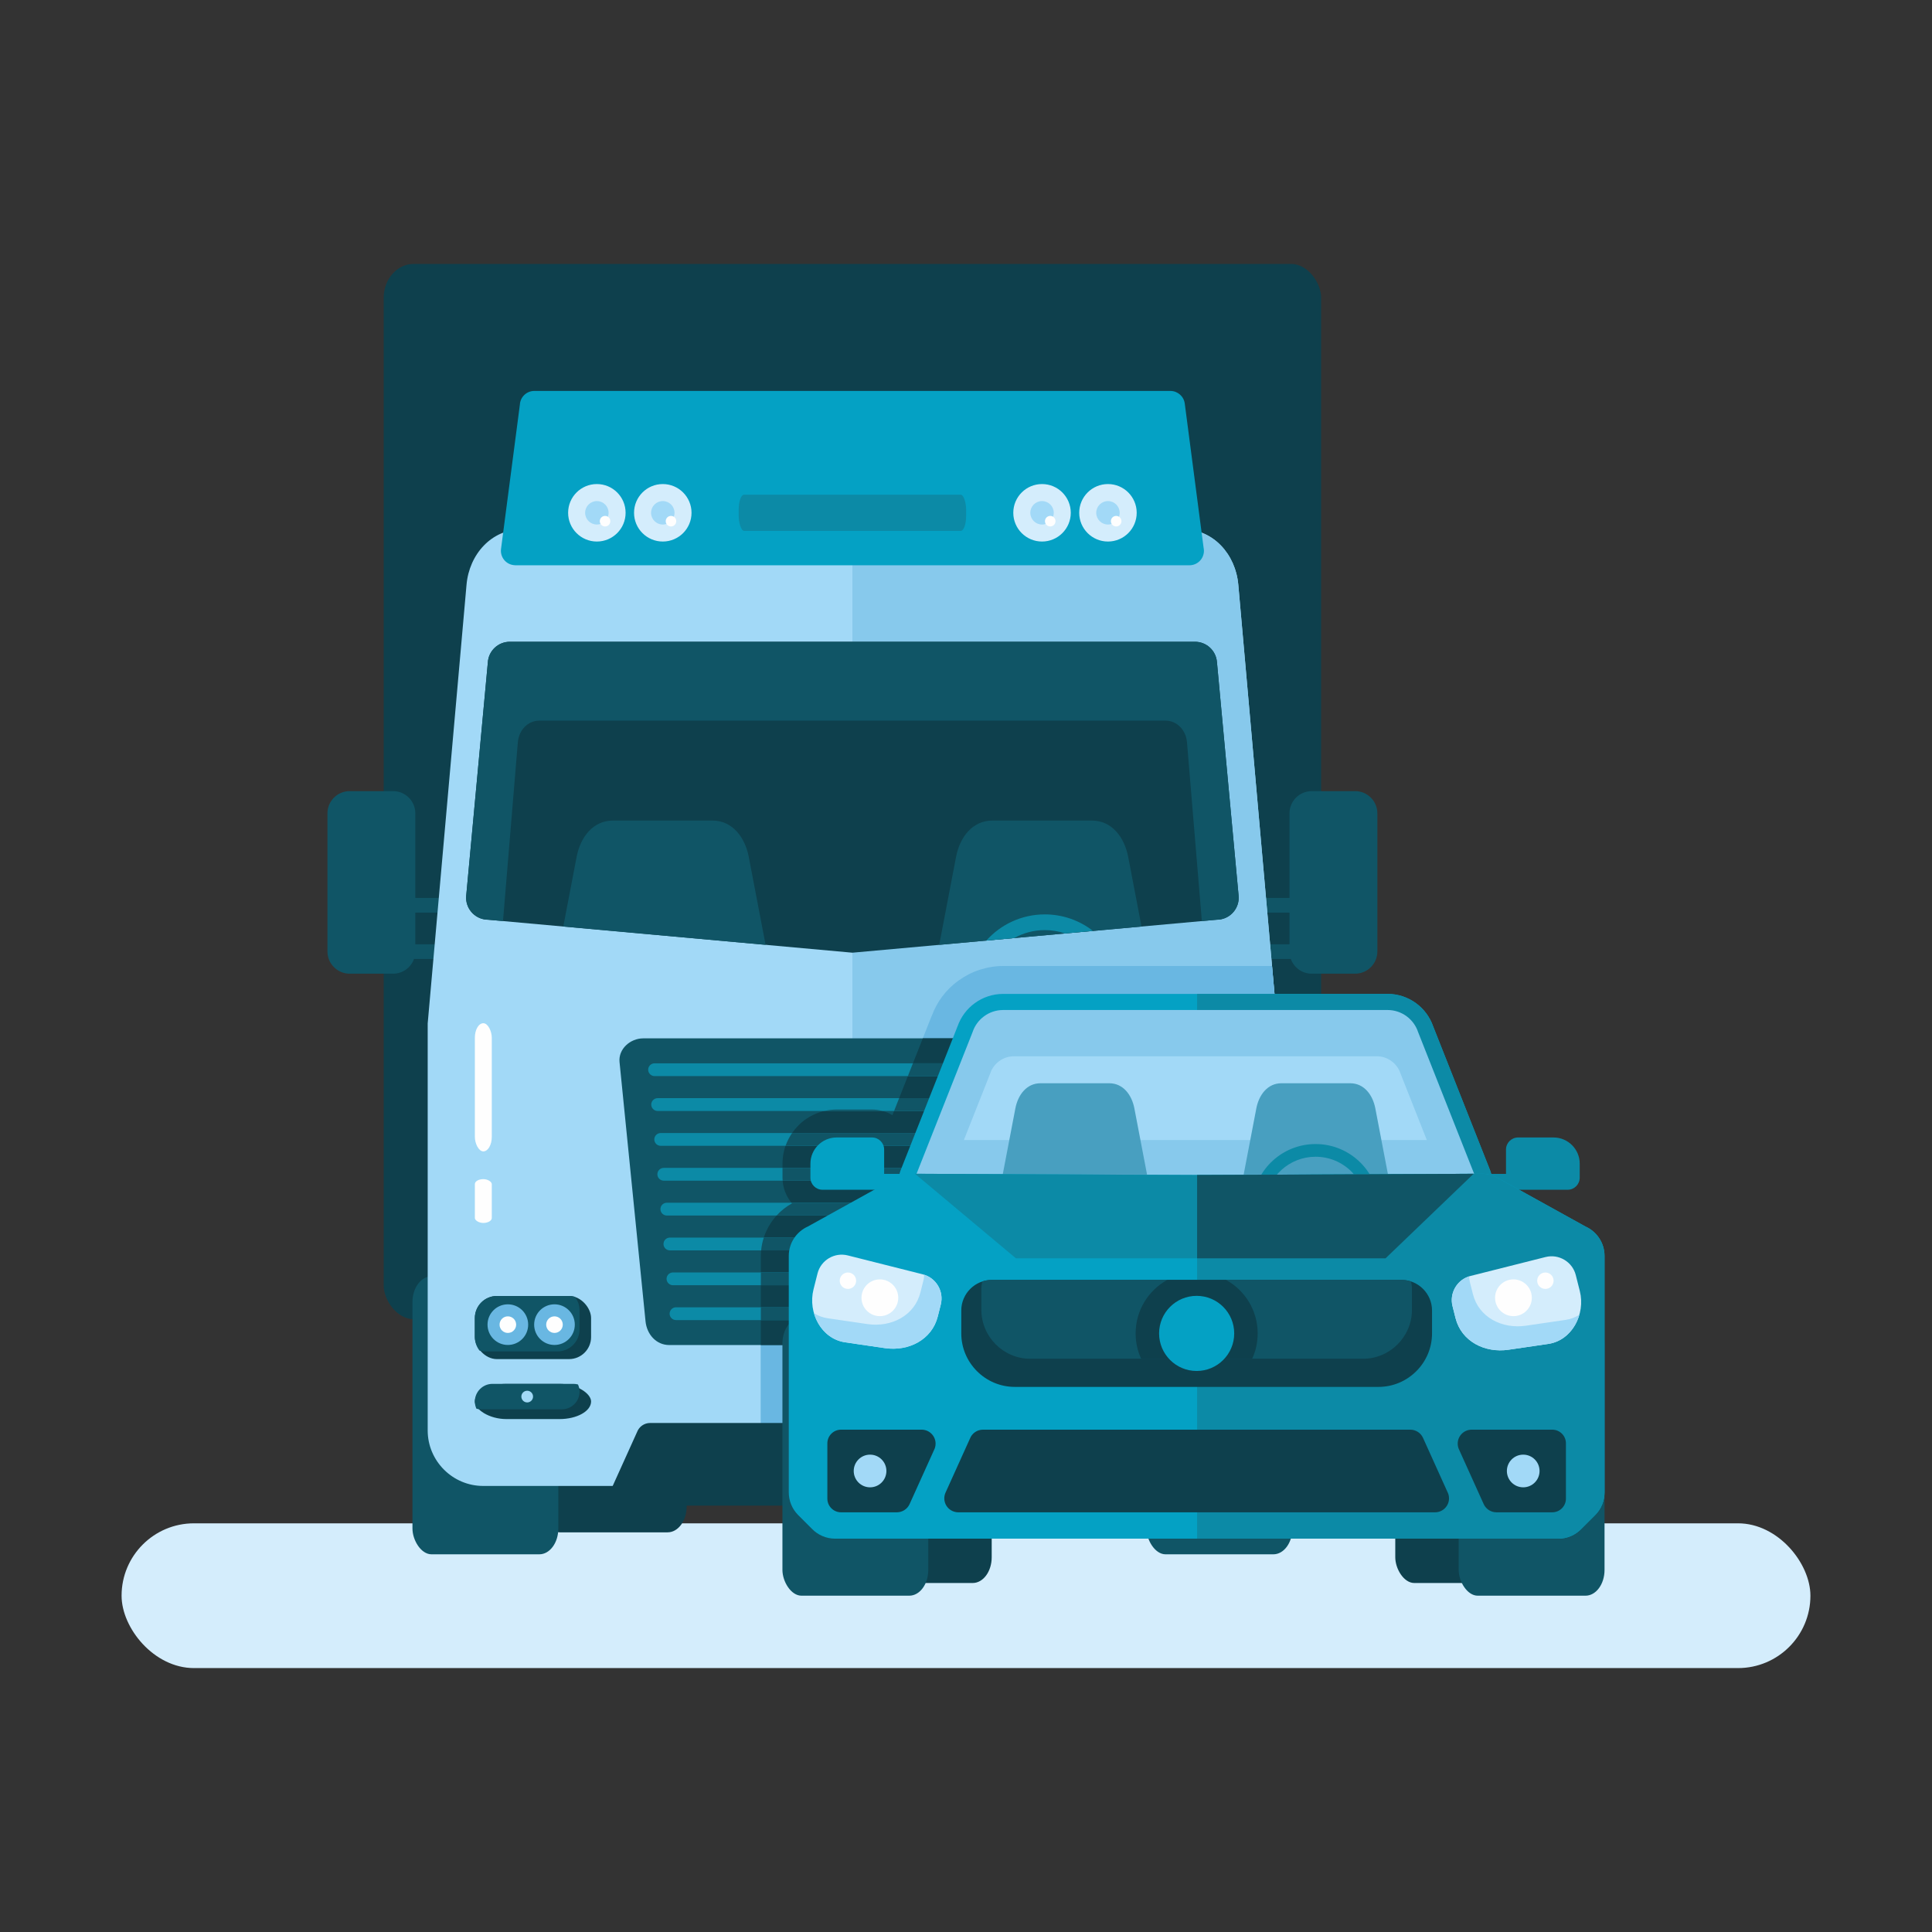 <?xml version="1.0" encoding="UTF-8"?>
<!DOCTYPE svg PUBLIC "-//W3C//DTD SVG 1.1//EN" "http://www.w3.org/Graphics/SVG/1.1/DTD/svg11.dtd">
<!-- Creator: CorelDRAW 2021.5 -->
<svg xmlns="http://www.w3.org/2000/svg" xml:space="preserve" width="33.867mm" height="33.867mm" version="1.1" style="shape-rendering:geometricPrecision; text-rendering:geometricPrecision; image-rendering:optimizeQuality; fill-rule:evenodd; clip-rule:evenodd"
viewBox="0 0 3386.66 3386.66"
 xmlns:xlink="http://www.w3.org/1999/xlink"
 xmlns:xodm="http://www.corel.com/coreldraw/odm/2003">
 <rect x="0" y="0" width="3386.66" height="3386.66" fill="#333333" stroke="none"/>
 <defs>
  <style type="text/css">
   <![CDATA[
    .fil15 {fill:#FEFEFE}
    .fil10 {fill:#FEFEFE}
    .fil0 {fill:#D4EDFC}
    .fil3 {fill:#A2D9F7}
    .fil4 {fill:#87C9EC}
    .fil16 {fill:#69B7E2}
    .fil11 {fill:#04A1C4}
    .fil8 {fill:#0C8AA6}
    .fil1 {fill:#0E404D}
    .fil2 {fill:#105566}
    .fil14 {fill:#489FC0}
    .fil5 {fill:#69B7E2;fill-rule:nonzero}
    .fil6 {fill:#69B7E2;fill-rule:nonzero}
    .fil12 {fill:#04A1C4;fill-rule:nonzero}
    .fil13 {fill:#0C8AA6;fill-rule:nonzero}
    .fil7 {fill:#0E404D;fill-rule:nonzero}
    .fil9 {fill:#105566;fill-rule:nonzero}
   ]]>
  </style>
 </defs>
 <g id="Слой_x0020_1">
  <g id="_1448542056384">
   <rect class="fil0" x="213.12" y="2670.28" width="2960.42" height="253.75" rx="126.88" ry="126.88"/>
   <rect class="fil1" x="672.58" y="462.62" width="1643.27" height="1849.84" rx="52.7" ry="59.45"/>
   <path class="fil2" d="M2375.54 1386.79l-76.27 0c-21.39,0 -38.88,17.51 -38.88,38.87l0 148.39 -47.56 0 2.28 25.74 45.28 0 0 55.51 -40.37 0 2.28 25.74 40.39 0c5.41,14.98 19.81,25.76 36.58,25.76l76.27 0c21.36,0 38.87,-17.49 38.87,-38.88l0 -242.26c0,-21.39 -17.48,-38.87 -38.87,-38.87z"/>
   <path class="fil2" d="M612.88 1386.79l76.27 0c21.39,0 38.88,17.51 38.88,38.87l0 148.39 47.56 0 -2.28 25.74 -45.28 0 0 55.51 40.37 0 -2.28 25.74 -40.38 0c-5.41,14.98 -19.82,25.76 -36.59,25.76l-76.27 0c-21.36,0 -38.87,-17.49 -38.87,-38.88l0 -242.26c0,-21.39 17.49,-38.87 38.87,-38.87z"/>
   <rect class="fil1" x="947.95" y="2198.82" width="255.68" height="487.26" rx="33.35" ry="45.15"/>
   <rect class="fil1" x="1784.83" y="2198.82" width="255.68" height="487.26" rx="33.35" ry="45.15"/>
   <rect class="fil2" x="723.02" y="2237.34" width="255.68" height="487.26" rx="33.35" ry="45.15"/>
   <rect class="fil2" x="2009.75" y="2237.34" width="255.68" height="487.26" rx="33.35" ry="45.15"/>
   <path class="fil3" d="M915.01 927.69l579.2 0 579.2 0c53.48,0 92.51,43.98 97.23,97.22l68.07 769.14 0 713.47c0,53.48 -43.79,97.23 -97.23,97.23l-647.27 0 -647.27 0c-53.44,0 -97.23,-43.75 -97.23,-97.23l0 -713.47 68.08 -769.14c4.71,-53.27 43.74,-97.22 97.22,-97.22z"/>
   <path class="fil4" d="M1494.22 927.69l579.19 0c53.48,0 92.51,43.98 97.22,97.23l68.08 769.14 0 713.47c0,53.47 -43.8,97.22 -97.23,97.22l-647.26 0 0 -1677.06z"/>
   <path class="fil5" d="M1758.48 1693.32l471.31 0 8.92 100.74 0 713.47c0,53.47 -43.8,97.22 -97.23,97.22l-647.26 0 -160.47 0 0 -403.17c0,-20.88 6.26,-40.54 17.05,-57.2 9.36,-14.47 22.25,-26.51 37.49,-34.93 -10.36,-12.26 -16.61,-28.01 -16.61,-45.03l0 -24.68c0,-25.93 10.68,-49.62 27.88,-66.85l-0.09 -0.1c17.13,-17.13 40.85,-27.78 66.95,-27.78l62.27 0c13.01,0 25.21,3.57 35.66,9.77l68.73 -173.77 0.11 0.04c4.58,-12.48 10.77,-23.92 18.25,-33.96 8.06,-10.78 17.78,-20.36 28.75,-28.31l0.19 0c11.28,-8.16 23.74,-14.58 36.95,-18.86l0.19 0c13.19,-4.28 26.98,-6.6 40.96,-6.6z"/>
   <path class="fil6" d="M2238.71 2295.5l0 212.03c0,53.47 -43.8,97.22 -97.23,97.22l-647.26 0 -160.47 0 0 -309.25 904.96 0z"/>
   <path class="fil2" d="M1127.51 1820.17l366.71 0 366.7 0c22.85,0 43.78,18.79 41.52,41.51l-45.59 454.56c-2.27,22.72 -18.7,41.51 -41.5,41.51l-321.13 0 -321.13 0c-22.81,0 -39.23,-18.79 -41.51,-41.51l-45.59 -454.56c-2.26,-22.72 18.68,-41.51 41.52,-41.51z"/>
   <path class="fil7" d="M1333.75 2357.75l0 -156.17c0,-20.88 6.26,-40.54 17.05,-57.2 9.36,-14.47 22.25,-26.51 37.49,-34.93 -10.36,-12.26 -16.61,-28.01 -16.61,-45.03l0 -24.68c0,-25.93 10.68,-49.62 27.88,-66.85l-0.09 -0.1c17.13,-17.13 40.85,-27.78 66.95,-27.78l62.27 0c13.01,0 25.21,3.57 35.66,9.77l53.24 -134.61 243.33 0c22.85,0 43.78,18.79 41.52,41.51l-45.59 454.56c-2.27,22.72 -18.7,41.51 -41.5,41.51l-321.13 0 -160.47 0z"/>
   <path class="fil1" d="M1871.03 2508.81l42.77 94.66c1.77,3.38 2.78,7.24 2.78,11.32 0,13.5 -10.96,24.46 -24.46,24.46l-795.84 0c-3.36,-0.03 -6.77,-0.72 -10.04,-2.2 -12.28,-5.53 -17.76,-20.01 -12.23,-32.3l42.78 -94.66c3.53,-9.19 12.42,-15.7 22.84,-15.7l709.13 0c9.3,0.04 18.2,5.4 22.27,14.42z"/>
   <path class="fil8" d="M1185.01 2291.6l309.21 0 309.2 0c6.18,0 11.21,5.03 11.21,11.21 0,6.17 -5.03,11.21 -11.21,11.21l-309.2 0 -309.21 0c-6.17,0 -11.21,-5.04 -11.21,-11.21 0,-6.18 5.04,-11.21 11.21,-11.21zm623.79 -61.1l-314.58 0 -314.58 0c-6.17,0 -11.2,5.03 -11.2,11.21 0,6.17 5.03,11.2 11.2,11.2l314.58 0 314.58 0c6.16,0 11.2,-5.03 11.2,-11.2 0,-6.18 -5.04,-11.21 -11.2,-11.21zm5.37 -61.1l-319.95 0 -319.96 0c-6.16,0 -11.2,5.04 -11.2,11.2 0,6.19 5.04,11.22 11.2,11.22l319.96 0 319.95 0c6.16,0 11.2,-5.03 11.2,-11.22 0,-6.16 -5.04,-11.2 -11.2,-11.2zm5.36 -61.1l-325.31 0 -325.32 0c-6.17,0 -11.21,5.04 -11.21,11.21 0,6.17 5.04,11.21 11.21,11.21l325.32 0 325.31 0c6.18,0 11.21,-5.04 11.21,-11.21 0,-6.17 -5.03,-11.21 -11.21,-11.21zm5.38 -61.1l-330.69 0 -330.69 0c-6.18,0 -11.21,5.04 -11.21,11.21 0,6.17 5.03,11.21 11.21,11.21l330.69 0 330.69 0c6.17,0 11.21,-5.04 11.21,-11.21 0,-6.17 -5.04,-11.21 -11.21,-11.21zm5.37 -61.09l-336.06 0 -336.07 0c-6.17,0 -11.21,5.03 -11.21,11.2 0,6.18 5.04,11.22 11.21,11.22l336.07 0 336.06 0c6.17,0 11.21,-5.04 11.21,-11.22 0,-6.17 -5.04,-11.2 -11.21,-11.2zm5.38 -61.1l-341.44 0 -341.44 0c-6.17,0 -11.2,5.03 -11.2,11.21 0,6.17 5.03,11.2 11.2,11.2l341.44 0 341.44 0c6.16,0 11.19,-5.03 11.19,-11.2 0,-6.18 -5.03,-11.21 -11.19,-11.21zm-688.25 -61.11l346.81 0 346.8 0c6.17,0 11.21,5.04 11.21,11.21 0,6.18 -5.04,11.21 -11.21,11.21l-346.8 0 -346.81 0c-6.17,0 -11.21,-5.03 -11.21,-11.21 0,-6.17 5.04,-11.21 11.21,-11.21z"/>
   <path class="fil9" d="M1333.75 2314.02l0 -22.42 160.47 0 309.2 0c6.18,0 11.21,5.03 11.21,11.21 0,6.17 -5.03,11.21 -11.21,11.21l-309.2 0 -160.47 0zm0 -61.11l0 -22.41 160.47 0 314.58 0c6.16,0 11.2,5.03 11.2,11.21 0,6.17 -5.04,11.2 -11.2,11.2l-314.58 0 -160.47 0zm0.47 -61.09c0.72,-7.71 2.3,-15.22 4.64,-22.42l155.36 0 319.95 0c6.16,0 11.2,5.04 11.2,11.2 0,6.19 -5.04,11.22 -11.2,11.22l-319.95 0 -160 0zm27.11 -61.1c7.72,-8.45 16.82,-15.67 26.96,-21.27l-0.96 -1.15 106.89 0 325.31 0c6.18,0 11.21,5.04 11.21,11.21 0,6.17 -5.03,11.21 -11.21,11.21l-325.31 0 -132.89 0zm10.54 -61.1c-0.13,-1.72 -0.19,-3.46 -0.19,-5.2l0 -17.22 122.54 0 330.69 0c6.17,0 11.21,5.04 11.21,11.21 0,6.17 -5.04,11.21 -11.21,11.21l-330.69 0 -122.35 0zm5.17 -61.09c2.84,-8.01 6.71,-15.54 11.49,-22.42l105.69 0 336.06 0c6.17,0 11.21,5.03 11.21,11.2 0,6.18 -5.04,11.22 -11.21,11.22l-336.06 0 -117.18 0zm68.1 -61.11c6.85,-1.57 13.98,-2.41 21.28,-2.41l62.27 0c6.32,0 12.44,0.84 18.27,2.41l-52.74 0 -49.08 0zm122.12 0l8.87 -22.41 259.53 0c6.16,0 11.19,5.03 11.19,11.21 0,6.17 -5.03,11.2 -11.19,11.2l-268.4 0zm24.17 -61.1l8.86 -22.42 240.73 0c6.17,0 11.21,5.04 11.21,11.21 0,6.18 -5.04,11.21 -11.21,11.21l-249.59 0z"/>
   <path class="fil1" d="M2132.78 1612.22l-638.56 57.78 -638.58 -57.78 -3.16 -0.15c-21.24,-1.75 -37.03,-20.4 -35.28,-41.62l37.92 -408.85c1.01,-20.4 17.88,-36.64 38.54,-36.64l1201.1 0c19.88,0 36.79,15.27 38.44,35.43l37.89 408.66c0.19,1.5 0.28,3.02 0.28,4.57 0,21.31 -17.28,38.6 -38.59,38.6z"/>
   <path class="fil2" d="M2132.78 1612.22l-26.02 2.36 -26.05 -313.48c-1.72,-20.79 -17.09,-37.93 -37.93,-37.93l-1097.1 0c-20.85,0 -36.22,17.16 -37.94,37.93l-26.04 313.48 -26.05 -2.36 -3.17 -0.16c-21.24,-1.74 -37.03,-20.38 -35.28,-41.61l37.92 -408.85c1.01,-20.4 17.88,-36.64 38.55,-36.64l1201.09 0c19.88,0 36.78,15.27 38.44,35.43l37.89 408.66c0.19,1.5 0.28,3.02 0.28,4.57 0,21.31 -17.28,38.6 -38.59,38.6z"/>
   <g>
    <path class="fil2" d="M1739.58 1438.37l174.38 0c35.03,0 57.08,29.3 63.68,63.67l23.38 122.1 -354.63 32.09 29.52 -154.19c6.58,-34.39 28.65,-63.67 63.67,-63.67z"/>
    <path class="fil2" d="M1074.46 1438.37l174.38 0c35.02,0 57.08,29.3 63.67,63.67l29.52 154.19 -354.62 -32.09 23.37 -122.1c6.58,-34.39 28.65,-63.67 63.68,-63.67z"/>
   </g>
   <path class="fil8" d="M1831.52 1602.87c31.84,0 61.13,10.82 84.46,28.96l-48.94 4.43c-11.15,-3.8 -23.1,-5.86 -35.54,-5.86 -19.46,0 -37.74,5.05 -53.61,13.93l-48.97 4.43c25.2,-28.17 61.83,-45.89 102.6,-45.89z"/>
   <rect class="fil10" x="1926.81" y="2233.24" width="229.25" height="124.51" rx="43.47" ry="43.47"/>
   <path class="fil0" d="M2112.58 2233.24l-142.3 0c-3.97,0 -7.82,0.55 -11.47,1.55 -5.81,7.39 -9.28,16.7 -9.28,26.77l0 37.57c0,23.91 19.56,43.47 43.47,43.47l142.3 0c3.97,0 7.82,-0.55 11.48,-1.55 5.8,-7.39 9.27,-16.7 9.27,-26.77l0 -37.57c0,-23.91 -19.55,-43.47 -43.47,-43.47z"/>
   <g>
    <circle class="fil3" cx="2022.36" cy="2302.68" r="32.22"/>
    <circle class="fil3" cx="2078.34" cy="2272.79" r="14.39"/>
   </g>
   <path class="fil11" d="M936.61 685.28l1115.13 0c12.51,0.08 23.4,9.36 25.05,22.1l33.03 252.75c0.38,1.74 0.58,3.54 0.58,5.39 0,14 -11.36,25.36 -25.36,25.36l-1181.74 0 -3.26 -0.3c-13.84,-1.8 -23.59,-14.49 -21.79,-28.32l33.03 -252.81c0.62,-13.44 11.73,-24.17 25.33,-24.17z"/>
   <rect class="fil1" x="1482.71" y="2287.64" width="255.68" height="487.26" rx="33.35" ry="45.15"/>
   <rect class="fil1" x="2445.81" y="2287.64" width="255.68" height="487.26" rx="33.35" ry="45.15"/>
   <path class="fil12" d="M1758.48 1742.24l673.77 0c18.48,0 35.64,5.97 49.62,16.1 13.81,9.99 24.5,24.14 30.28,40.64l98.25 248.37c8.94,20.96 8.68,43.66 1.01,63.5 -7.8,20.17 -23.28,37.37 -44.57,46.78 -5.43,2.4 -11.04,4.18 -16.72,5.38 -5.64,1.2 -11.55,1.78 -17.58,1.78l-1.31 0.01 -435.87 -40.26 -435.86 40.26 -1.31 -0.01c-6.03,0 -11.94,-0.58 -17.58,-1.78 -5.68,-1.2 -11.29,-2.98 -16.72,-5.38 -21.29,-9.41 -36.77,-26.61 -44.57,-46.78 -7.67,-19.84 -7.93,-42.54 1.02,-63.5l98.23 -248.38c5.79,-16.49 16.48,-30.64 30.29,-40.63 13.98,-10.13 31.14,-16.1 49.62,-16.1zm336.88 56.46l-336.88 0c-6.22,0 -11.93,1.97 -16.53,5.3 -4.81,3.48 -8.48,8.4 -10.33,14.05l-0.55 1.65 -98.69 249.37c-3.15,7.14 -3.13,14.84 -0.57,21.49 2.58,6.64 7.72,12.33 14.8,15.46 1.91,0.84 3.82,1.45 5.69,1.85 1.74,0.37 3.37,0.58 4.84,0.65l438.22 -40.47 438.23 40.47c1.47,-0.07 3.1,-0.28 4.84,-0.65 1.87,-0.4 3.78,-1.01 5.69,-1.85 7.08,-3.13 12.22,-8.82 14.8,-15.46 2.56,-6.65 2.58,-14.35 -0.57,-21.49l-98.69 -249.37 -0.55 -1.65c-1.85,-5.65 -5.52,-10.57 -10.33,-14.05 -4.6,-3.33 -10.31,-5.3 -16.53,-5.3l-336.89 0z"/>
   <path class="fil13" d="M2098.43 1742.24l333.82 0c18.48,0 35.64,5.97 49.62,16.1 13.81,9.99 24.5,24.14 30.28,40.64l98.25 248.37c8.94,20.96 8.68,43.66 1.01,63.5 -7.8,20.17 -23.28,37.37 -44.57,46.78 -5.43,2.4 -11.04,4.18 -16.72,5.38 -5.64,1.2 -11.55,1.78 -17.58,1.78l-1.31 0.01 -432.8 -39.98 0 -56.48 435.16 40.18c1.47,-0.07 3.1,-0.28 4.84,-0.65 1.87,-0.4 3.78,-1.01 5.69,-1.85 7.08,-3.13 12.22,-8.82 14.8,-15.46 2.56,-6.65 2.58,-14.35 -0.57,-21.49l-98.69 -249.37 -0.55 -1.65c-1.85,-5.65 -5.52,-10.57 -10.33,-14.05 -4.6,-3.33 -10.31,-5.3 -16.53,-5.3l-333.82 0 0 -56.46z"/>
   <path class="fil4" d="M1758.48 1770.47l336.88 0 336.89 0c25.03,0 46.26,16.3 53.66,38.87l98.24 248.37c12.55,28.38 -0.29,61.57 -28.67,74.11 -7.47,3.3 -15.27,4.84 -22.94,4.85l-437.18 -40.37 -437.17 40.37c-7.67,-0.01 -15.47,-1.55 -22.94,-4.85 -28.38,-12.54 -41.22,-45.73 -28.67,-74.11l98.24 -248.37c7.4,-22.57 28.63,-38.87 53.66,-38.87z"/>
   <path class="fil3" d="M1777.5 1851.56l317.86 0 317.86 0c19.49,0 36.03,12.69 41.79,30.27l46.12 116.6 -811.53 0 46.12 -116.6c5.76,-17.58 22.29,-30.27 41.78,-30.27z"/>
   <path class="fil14" d="M1823.9 1898.87l120.56 0c24.2,0 39.46,20.25 44.01,44.01l22.23 116.1 -253.05 0 22.23 -116.1c4.56,-23.77 19.81,-44.01 44.02,-44.01z"/>
   <path class="fil14" d="M2246.27 1898.87l120.56 0c24.21,0 39.46,20.25 44.02,44.01l22.23 116.1 -253.05 0 22.23 -116.1c4.55,-23.77 19.81,-44.01 44.01,-44.01z"/>
   <path class="fil8" d="M2306.14 2005.43c61.45,0 111.26,49.81 111.26,111.26 0,3.14 -0.13,6.24 -0.39,9.31l-22.17 -2.04c0.19,-2.4 0.3,-4.82 0.3,-7.27 0,-49.15 -39.85,-89 -89,-89 -46.09,0 -83.98,35.02 -88.55,79.89l-22.16 -2.04c5.6,-56.21 53.02,-100.11 110.71,-100.11z"/>
   <path class="fil11" d="M1466.42 1993.92l62.27 0c11.64,0 21.15,9.52 21.15,21.15l0 42.64 56.74 0 0 27.85 -77.89 0 -55.75 0 -31.18 0c-11.64,0 -21.15,-9.51 -21.15,-21.15l0 -24.67c0,-25.21 20.61,-45.82 45.81,-45.82z"/>
   <path class="fil8" d="M2723.33 1993.92l-62.27 0c-11.63,0 -21.15,9.52 -21.15,21.15l0 42.64 -56.73 0 0 27.85 77.88 0 55.76 0 31.18 0c11.64,0 21.15,-9.51 21.15,-21.15l0 -24.67c0,-25.21 -20.61,-45.82 -45.82,-45.82z"/>
   <rect class="fil2" x="2556.96" y="2309.87" width="255.68" height="487.26" rx="33.35" ry="45.15"/>
   <rect class="fil2" x="1371.55" y="2309.87" width="255.68" height="487.26" rx="33.35" ry="45.15"/>
   <path class="fil11" d="M2097.65 2059.71l497.66 -2.18c10.01,-0.42 20.25,1.83 29.64,7.04l154.33 85.47c19.67,8.83 33.36,28.58 33.36,51.53l0 414.4c-0.01,14.45 -5.52,28.9 -16.54,39.92l-24.21 24.2c-10.25,10.53 -24.58,17.07 -40.44,17.07l-633.8 0 -633.79 0c-15.86,0 -30.19,-6.54 -40.44,-17.07l-24.21 -24.2c-11.02,-11.02 -16.53,-25.47 -16.54,-39.92l0 -414.4c0,-22.95 13.69,-42.7 33.36,-51.53l154.33 -85.47c9.39,-5.21 19.63,-7.46 29.64,-7.04l497.65 2.18z"/>
   <path class="fil8" d="M2098.43 2059.7l496.88 -2.17c10.01,-0.42 20.25,1.83 29.64,7.04l154.33 85.47c19.67,8.83 33.36,28.58 33.36,51.53l0 414.4c-0.01,14.45 -5.52,28.9 -16.54,39.92l-24.21 24.2c-10.25,10.53 -24.58,17.07 -40.44,17.07l-633.02 0 0 -637.46z"/>
   <path class="fil8" d="M2583.18 2057.55l-154.39 148.18 -647.97 0 -177 -148.24c1.15,-0.02 2.28,-0.01 3.42,0.04l490.35 2.18 485.59 -2.16z"/>
   <polygon class="fil2" points="2583.18,2057.55 2428.79,2205.73 2098.43,2205.73 2098.43,2059.7 "/>
   <rect class="fil8" x="1294.88" y="867.14" width="398.68" height="63.49" rx="9.44" ry="26.14"/>
   <path class="fil1" d="M1738.63 2243.6l718.03 0c29.47,0 53.59,24.11 53.59,53.58l0 40.2c0,51.58 -42.19,93.76 -93.77,93.76l-637.65 0c-51.58,0 -93.77,-42.18 -93.77,-93.76l0 -40.2c0,-29.47 24.1,-53.58 53.57,-53.58z"/>
   <path class="fil2" d="M2473.27 2246.26c1.14,4.14 1.77,8.51 1.77,13.01l0 36.77c0,47.17 -38.6,85.76 -85.77,85.76l-583.24 0c-47.17,0 -85.76,-38.59 -85.76,-85.76l0 -36.77c0,-4.5 0.62,-8.87 1.77,-13.01 5.23,-1.72 10.81,-2.65 16.59,-2.65l718.04 0c5.79,0 11.36,0.93 16.6,2.65z"/>
   <path class="fil1" d="M2195 2381.8l-194.7 0c-6.18,-13.52 -9.63,-28.56 -9.63,-44.4 0,-40.42 22.41,-75.6 55.48,-93.8l103.02 0c33.06,18.2 55.46,53.38 55.46,93.8 0,15.84 -3.44,30.88 -9.63,44.4z"/>
   <path class="fil0" d="M1486.02 2200.64l131.48 33.14c23.26,5.86 37.48,29.7 31.62,52.95l-5.31 21.07c-10.26,40.69 -51.14,61.43 -92.67,55.36l-69.78 -10.2c-41.53,-6.07 -65.63,-51.95 -55.36,-92.67l7.07 -28.02c5.87,-23.26 29.69,-37.49 52.95,-31.63z"/>
   <path class="fil3" d="M1620.01 2234.5c21.76,6.88 34.76,29.83 29.12,52.23l-5.32 21.08c-10.26,40.69 -51.14,61.43 -92.67,55.35l-69.78 -10.2c-27.4,-4 -47.22,-25.34 -54.58,-51.09 7.14,4.52 15.24,7.66 24.15,8.96l69.79 10.2c41.53,6.08 82.4,-14.66 92.66,-55.35l5.32 -21.08c0.85,-3.37 1.27,-6.76 1.31,-10.1z"/>
   <circle class="fil11" cx="2097.65" cy="2337.38" r="65.84"/>
   <g>
    <circle class="fil0" cx="1046.26" cy="898.89" r="50.38"/>
    <circle class="fil3" cx="1046.26" cy="898.9" r="20.56"/>
    <circle class="fil10" cx="1060.65" cy="913.59" r="9.25"/>
   </g>
   <g>
    <circle class="fil0" cx="1161.82" cy="898.89" r="50.38"/>
    <circle class="fil3" cx="1161.82" cy="898.9" r="20.56"/>
    <circle class="fil10" cx="1176.21" cy="913.59" r="9.25"/>
   </g>
   <g>
    <circle class="fil0" cx="1942.17" cy="898.89" r="50.38"/>
    <circle class="fil3" cx="1942.17" cy="898.9" r="20.56"/>
    <circle class="fil10" cx="1956.56" cy="913.59" r="9.25"/>
   </g>
   <g>
    <circle class="fil0" cx="1826.61" cy="898.89" r="50.38"/>
    <circle class="fil3" cx="1826.61" cy="898.9" r="20.56"/>
    <circle class="fil10" cx="1841" cy="913.59" r="9.25"/>
   </g>
   <path class="fil0" d="M2709.28 2203.48l-131.47 33.14c-23.27,5.86 -37.49,29.7 -31.63,52.96l5.31 21.07c10.27,40.69 51.14,61.43 92.67,55.36l69.79 -10.2c41.53,-6.08 65.63,-51.96 55.36,-92.67l-7.08 -28.02c-5.87,-23.27 -29.68,-37.5 -52.95,-31.64z"/>
   <path class="fil3" d="M2575.3 2237.34c-21.76,6.88 -34.77,29.84 -29.12,52.24l5.32 21.07c10.25,40.69 51.13,61.43 92.66,55.36l69.79 -10.21c27.4,-4 47.22,-25.33 54.57,-51.09 -7.13,4.52 -15.24,7.66 -24.15,8.96l-69.78 10.21c-41.53,6.07 -82.41,-14.67 -92.67,-55.36l-5.32 -21.07c-0.85,-3.38 -1.27,-6.77 -1.3,-10.11z"/>
   <g>
    <circle class="fil15" cx="1542.34" cy="2274.9" r="32.22"/>
    <circle class="fil15" cx="1486.36" cy="2245.01" r="14.39"/>
   </g>
   <g>
    <circle class="fil15" cx="2652.96" cy="2274.9" r="32.22"/>
    <circle class="fil15" cx="2708.95" cy="2245.01" r="14.39"/>
   </g>
   <path class="fil1" d="M2494.47 2520.53l42.77 94.66c1.78,3.38 2.78,7.24 2.78,11.32 0,13.5 -10.96,24.46 -24.46,24.46l-835.84 0c-3.36,-0.03 -6.77,-0.72 -10.04,-2.2 -12.28,-5.53 -17.76,-20.01 -12.23,-32.3l42.78 -94.66c3.53,-9.19 12.42,-15.7 22.84,-15.7l749.13 0c9.31,0.04 18.2,5.4 22.27,14.42z"/>
   <path class="fil1" d="M1594.47 2636.55l42.78 -94.66c0.89,-1.69 1.58,-3.5 2.05,-5.4 0.47,-1.9 0.72,-3.88 0.72,-5.92 0,-13.5 -10.96,-24.46 -24.46,-24.46l-141.33 0c-13.17,0 -23.92,10.76 -23.92,23.91l0 97.04c0,13.15 10.74,23.91 23.92,23.91l97.98 0c9.3,-0.04 18.2,-5.4 22.26,-14.42z"/>
   <path class="fil1" d="M2600.8 2636.55l-42.78 -94.66c-0.89,-1.69 -1.58,-3.5 -2.05,-5.4 -0.47,-1.9 -0.72,-3.88 -0.72,-5.92 0,-13.5 10.96,-24.46 24.46,-24.46l141.33 0c13.17,0 23.92,10.76 23.92,23.91l0 97.04c0,13.15 -10.74,23.91 -23.92,23.91l-97.98 0c-9.3,-0.04 -18.2,-5.4 -22.26,-14.42z"/>
   <circle class="fil3" cx="1525.16" cy="2578.53" r="28.64"/>
   <circle class="fil3" cx="2670.09" cy="2578.53" r="28.64"/>
   <rect class="fil1" x="832.38" y="2271.76" width="203.74" height="110.65" rx="38.64" ry="38.64"/>
   <rect class="fil1" x="832.38" y="2425.81" width="203.74" height="61.72" rx="55.33" ry="30.86"/>
   <path class="fil2" d="M863.23 2425.81l142.04 0c2.73,0 5.37,0.36 7.9,1.04 1.77,3.88 2.75,8.18 2.75,12.7l0 0.01c0,16.97 -13.88,30.85 -30.85,30.85l-142.03 0c-2.73,0 -5.38,-0.36 -7.9,-1.04 -1.77,-3.88 -2.76,-8.18 -2.76,-12.7l0 -0.01c0,-16.97 13.88,-30.85 30.85,-30.85z"/>
   <path class="fil2" d="M871.02 2271.76l126.46 0c3.53,0 6.95,0.49 10.2,1.38 5.16,6.57 8.24,14.84 8.24,23.79l0 33.38c0,21.26 -17.38,38.64 -38.63,38.64l-126.47 0c-3.52,0 -6.95,-0.49 -10.19,-1.38 -5.16,-6.57 -8.25,-14.84 -8.25,-23.79l0 -33.38c0,-21.26 17.38,-38.64 38.64,-38.64z"/>
   <circle class="fil3" cx="924.15" cy="2448.11" r="10.25"/>
   <rect class="fil15" x="832.38" y="1793.64" width="29.69" height="224.67" rx="14.84" ry="25.43"/>
   <rect class="fil15" x="832.38" y="2066.95" width="29.69" height="76.79" rx="14.84" ry="8.69"/>
   <path class="fil16" d="M890.23 2286.38c19.69,0 35.63,15.94 35.63,35.62 0,19.68 -15.94,35.63 -35.63,35.63 -19.68,0 -35.63,-15.95 -35.63,-35.63 0,-19.68 15.95,-35.62 35.63,-35.62z"/>
   <path class="fil15" d="M890.23 2307.46c8.04,0 14.55,6.51 14.55,14.55 0,8.03 -6.51,14.54 -14.55,14.54 -8.03,0 -14.54,-6.51 -14.54,-14.54 0,-8.04 6.51,-14.55 14.54,-14.55z"/>
   <circle class="fil16" cx="971.96" cy="2322" r="35.63"/>
   <circle class="fil15" cx="971.97" cy="2322.01" r="14.54"/>
  </g>
 </g>
</svg>
